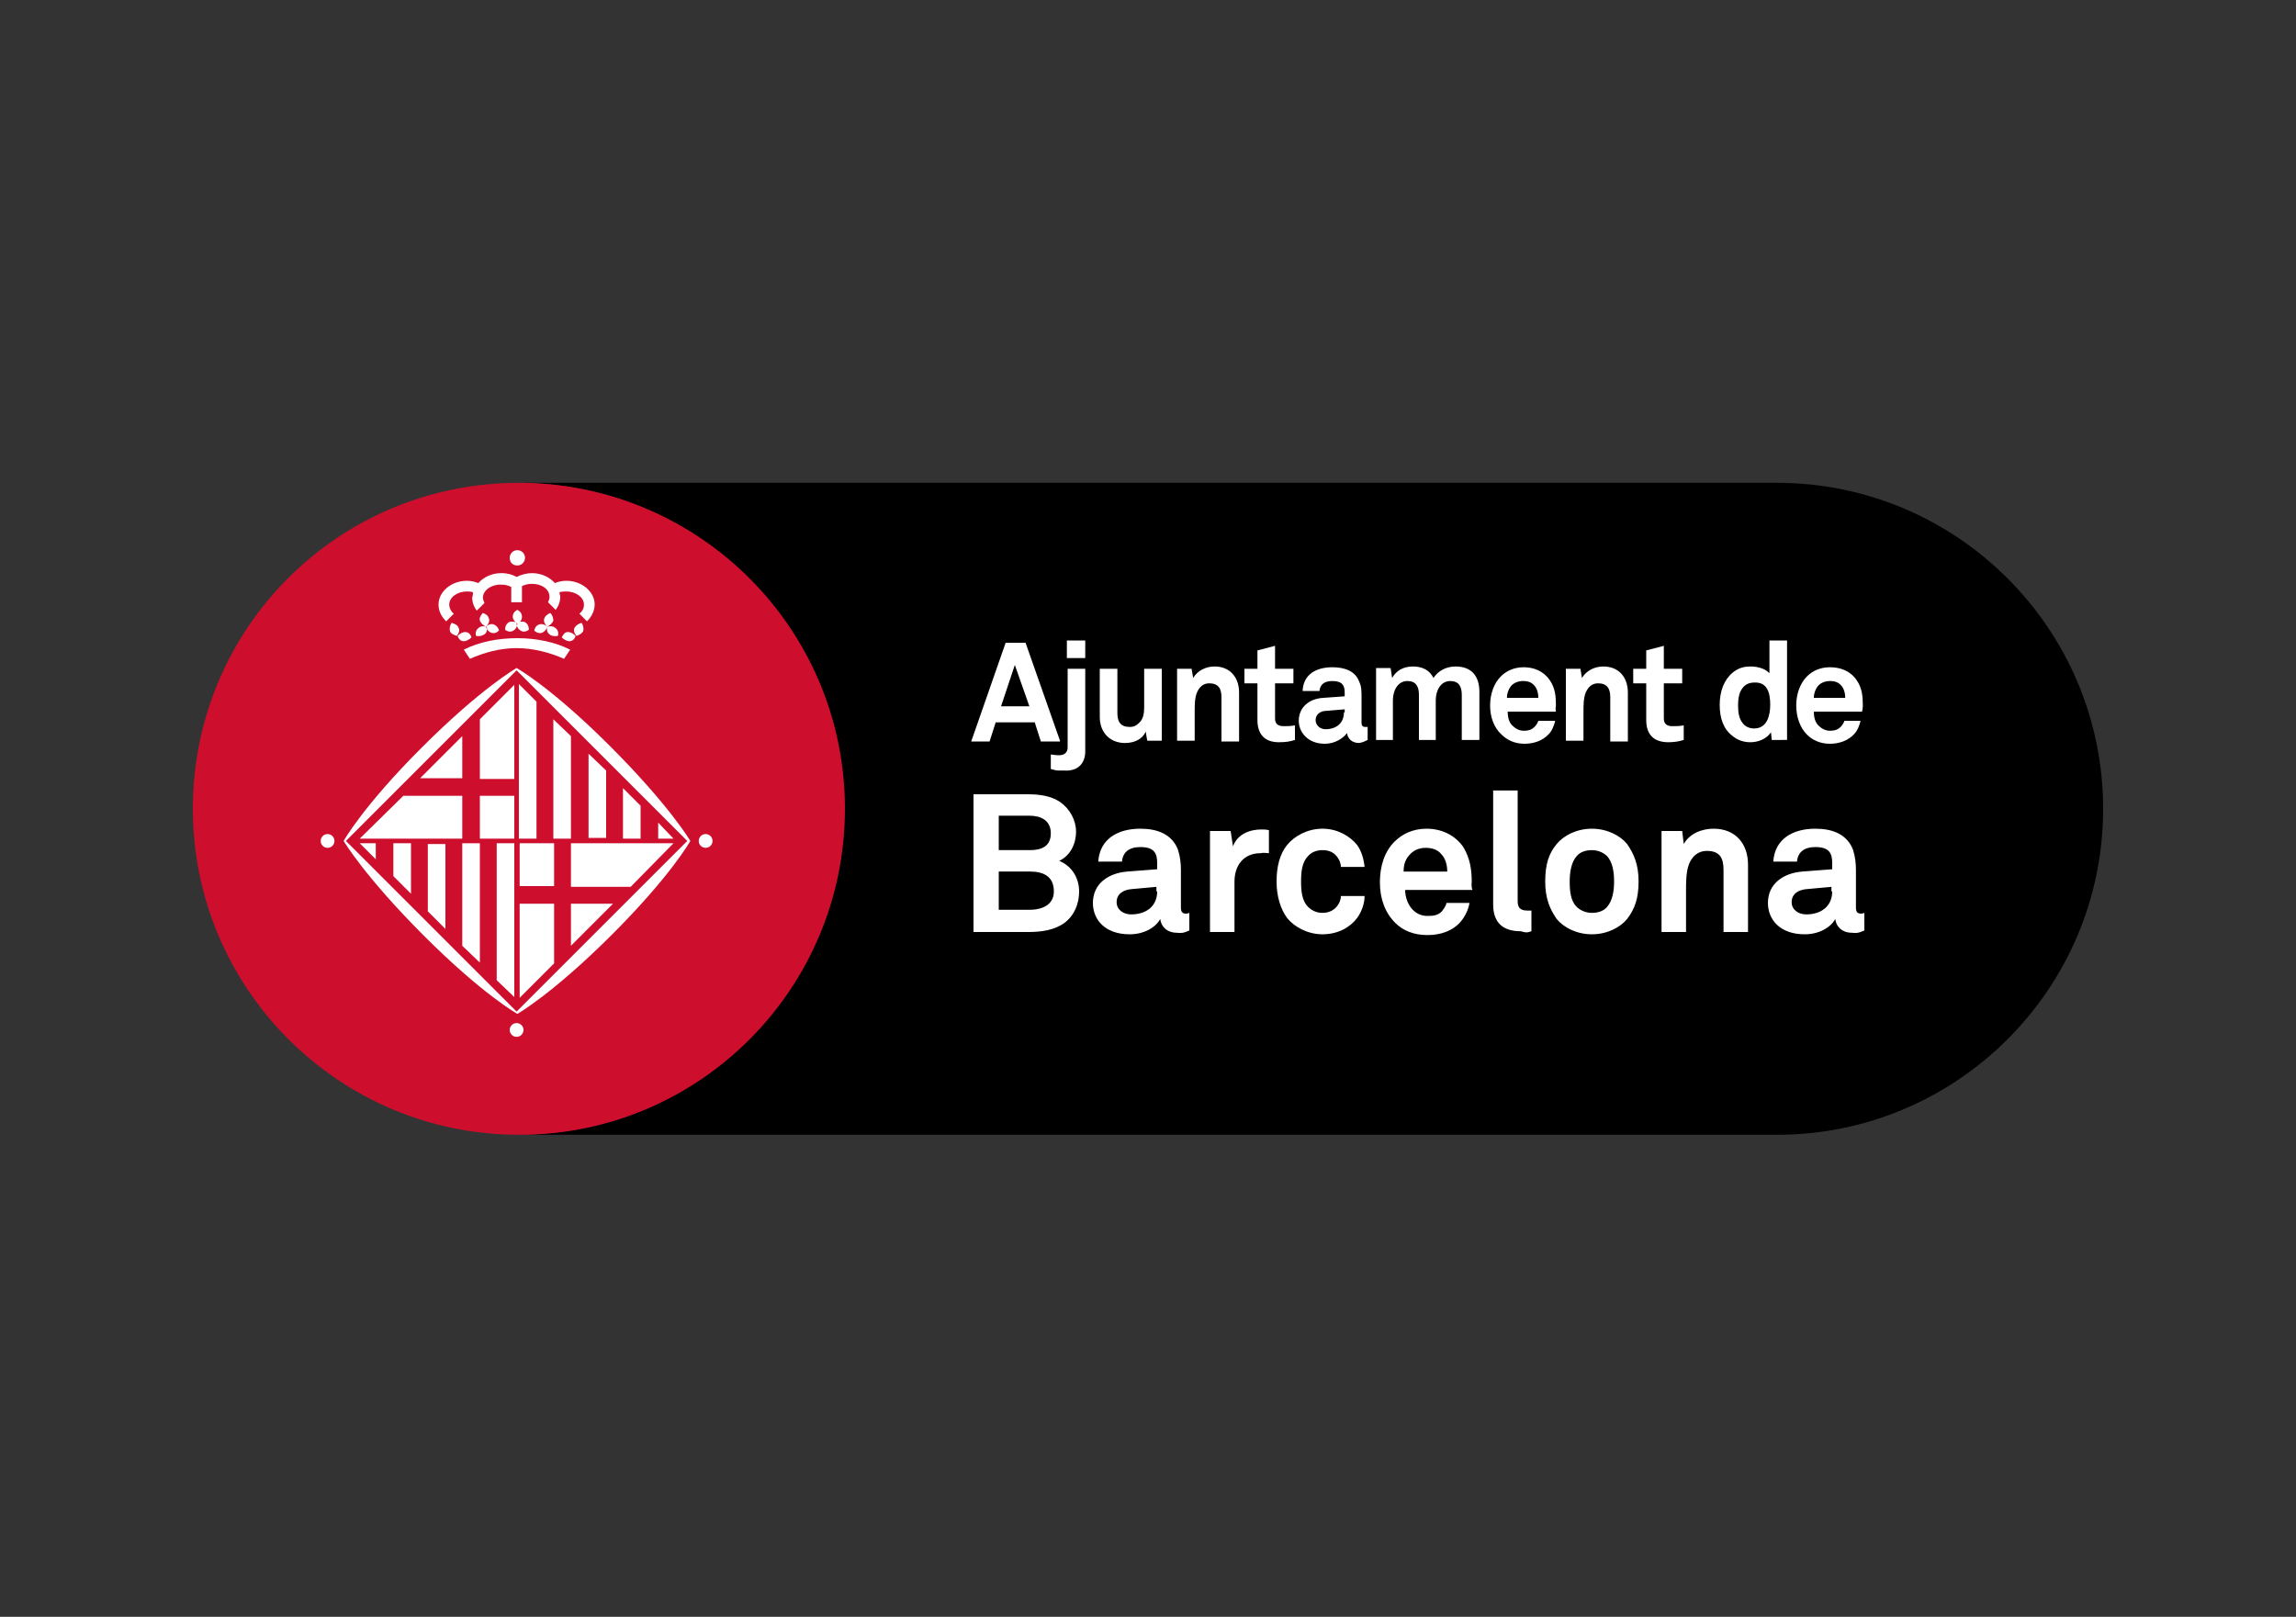 <?xml version="1.0" encoding="utf-8"?>
<!-- Generator: Adobe Illustrator 22.0.0, SVG Export Plug-In . SVG Version: 6.00 Build 0)  -->
<svg version="1.1" id="Layer_2" xmlns="http://www.w3.org/2000/svg" xmlns:xlink="http://www.w3.org/1999/xlink" x="0px" y="0px"
	 viewBox="0 0 300 211.3" style="enable-background:new 0 0 300 211.3;" xml:space="preserve">
<rect x="0" y="0" width="300" height="211.3" fill="#333333" stroke="none"/>
<style type="text/css">
	.st0{fill:#CE0E2D;}
	.st1{fill:#FFFFFF;}
</style>
<g>
	<g>
		<path d="M110.3,105.7c0-23.4-18.8-42.3-42.1-42.6h164c23.5,0,42.6,19.1,42.6,42.6c0,23.5-19.1,42.6-42.6,42.6c0,0,0,0-0.1,0H67.8
			C91.3,148.2,110.3,129.2,110.3,105.7z"/>
		<path class="st0" d="M67.8,63.1c0.2,0,0.3,0,0.5,0c23.3,0.3,42.1,19.2,42.1,42.6c0,23.5-19,42.6-42.5,42.6c0,0,0,0-0.1,0
			c-23.5,0-42.6-19.1-42.6-42.6C25.2,82.1,44.2,63.1,67.8,63.1z"/>
	</g>
	<g>
		<path class="st1" d="M67.5,132.2l22.3-22.3L67.5,87.6l-22.3,22.3L67.5,132.2z M90.2,109.9c0,0-2.5,4.5-10.2,12.2
			c-7.8,7.8-12.4,10.4-12.4,10.4s-4.5-2.5-12.2-10.2c-7.8-7.8-10.5-12.4-10.5-12.4s2.5-4.5,10.2-12.2c7.8-7.8,12.4-10.4,12.4-10.4
			s4.5,2.5,12.2,10.2C87.5,105.3,90.2,109.9,90.2,109.9 M67.5,132.2l22.3-22.3L67.5,87.6l-22.3,22.3L67.5,132.2z M90.2,109.9
			c0,0-2.5,4.5-10.2,12.2c-7.8,7.8-12.4,10.4-12.4,10.4s-4.5-2.5-12.2-10.2c-7.8-7.8-10.5-12.4-10.5-12.4s2.5-4.5,10.2-12.2
			c7.8-7.8,12.4-10.4,12.4-10.4s4.5,2.5,12.2,10.2C87.5,105.3,90.2,109.9,90.2,109.9 M88,109.6h-2v-2.1L88,109.6z M83.7,105.3v4.3
			h-2.3V103L83.7,105.3z M79.2,100.7v8.8h-2.3V98.5L79.2,100.7z M74.6,96.2v13.4h-2.3V94L74.6,96.2z M70.1,91.7v17.9h-2.3V89.4
			L70.1,91.7z M47,110.2h2.1v2.1L47,110.2z M51.4,114.5v-4.3h2.3v6.6L51.4,114.5z M55.9,119.1v-8.8h2.3v11.1L55.9,119.1z
			 M60.4,123.6v-13.4h2.3v15.6L60.4,123.6z M64.9,128.1v-17.9h2.3v20.1L64.9,128.1z M67.9,110.2h4.5v5.6h-4.5V110.2z M72.4,125.9
			l-4.5,4.5v-12.3h4.5V125.9z M62.7,94l4.5-4.5v12.3h-4.5V94z M67.2,109.6h-4.5V104h4.5V109.6z M91.3,109.9c0-0.5,0.4-0.9,0.9-0.9
			c0.5,0,0.9,0.4,0.9,0.9c0,0.5-0.4,0.9-0.9,0.9C91.7,110.8,91.3,110.4,91.3,109.9 M41.9,109.9c0-0.5,0.4-0.9,0.9-0.9
			c0.5,0,0.9,0.4,0.9,0.9c0,0.5-0.4,0.9-0.9,0.9C42.3,110.8,41.9,110.4,41.9,109.9 M66.6,134.6c0-0.5,0.4-0.9,0.9-0.9
			c0.5,0,0.9,0.4,0.9,0.9c0,0.5-0.4,0.9-0.9,0.9C67,135.5,66.6,135.1,66.6,134.6 M61.8,77.4c-0.3-0.1-0.6-0.1-0.8-0.1
			c-1.3,0-2.3,0.8-2.3,1.7c0,0.4,0.2,0.9,0.6,1.2l-1,1c-0.6-0.6-1-1.3-1-2.2c0-1.7,1.7-3.1,3.7-3.1c0.5,0,1,0.1,1.5,0.3
			c0.7-0.8,1.8-1.3,3-1.3c0.8,0,1.5,0.2,2,0.5c0.6-0.3,1.3-0.5,2-0.5c1.2,0,2.3,0.5,3,1.3c0.5-0.2,1-0.3,1.5-0.3
			c2,0,3.7,1.4,3.7,3.1c0,0.8-0.4,1.6-1,2.2l-1-1c0.4-0.3,0.6-0.7,0.6-1.2c0-0.9-1-1.7-2.3-1.7c-0.3,0-0.6,0-0.9,0.1
			c0,0.2,0.1,0.4,0.1,0.6c0,0.6-0.2,1.2-0.6,1.7l-1-1c0.1-0.2,0.2-0.4,0.2-0.7c0-1-1-1.7-2.3-1.7c-0.5,0-0.9,0.1-1.3,0.3v2.1h-1.4
			v-2c-0.4-0.2-0.8-0.3-1.4-0.3c-1.3,0-2.3,0.8-2.3,1.7c0,0.2,0.1,0.5,0.2,0.7l-1,1c-0.4-0.5-0.6-1.1-0.6-1.7
			C61.8,77.8,61.8,77.6,61.8,77.4 M60.6,84.9l0.8,1.2c1.8-0.8,3.9-1.4,6.1-1.4c2.2,0,4.4,0.6,6.2,1.4l0.8-1.2c-2-1-4.4-1.5-6.9-1.5
			C65,83.4,62.6,83.9,60.6,84.9 M66.6,72.9c0-0.5,0.4-1,1-1c0.5,0,1,0.4,1,1c0,0.5-0.4,1-1,1C67,73.9,66.6,73.5,66.6,72.9
			 M60.6,83.8c-0.4,0-0.7-0.3-0.8-0.7c0.3-0.3,0.6-0.5,1-0.5c0.4,0,0.7,0.3,0.8,0.7C61.3,83.6,60.9,83.8,60.6,83.8 M59.9,82
			c-0.1-0.3-0.5-0.5-0.9-0.6c-0.2,0.3-0.3,0.7-0.2,1.1c0.1,0.3,0.5,0.5,0.9,0.6C60,82.7,60.1,82.3,59.9,82 M64.2,82.7
			c-0.3-0.1-0.6-0.4-0.7-0.8c0.3-0.3,0.7-0.4,1-0.3c0.3,0.1,0.6,0.4,0.7,0.8C64.9,82.7,64.6,82.8,64.2,82.7 M63.3,82.9
			c0.3-0.2,0.4-0.6,0.3-1c-0.4-0.1-0.8-0.1-1.1,0.2c-0.3,0.2-0.4,0.6-0.3,1C62.6,83.2,63,83.1,63.3,82.9 M63.9,80.9
			c-0.1-0.4-0.3-0.6-0.8-0.8c-0.3,0.3-0.5,0.7-0.4,1c0.1,0.3,0.4,0.6,0.8,0.8C63.8,81.6,64,81.2,63.9,80.9 M74.4,83.8
			c0.4,0,0.7-0.3,0.8-0.7c-0.3-0.3-0.6-0.5-1-0.5c-0.4,0-0.6,0.3-0.8,0.7C73.7,83.6,74.1,83.8,74.4,83.8 M75.1,82
			c0.2-0.3,0.5-0.5,0.9-0.6c0.2,0.3,0.3,0.7,0.2,1.1c-0.2,0.3-0.5,0.5-0.9,0.6C75,82.7,74.9,82.3,75.1,82 M70.8,82.7
			c0.3-0.1,0.6-0.4,0.7-0.8c-0.3-0.3-0.7-0.4-1-0.3c-0.4,0.1-0.6,0.4-0.7,0.8C70.1,82.7,70.5,82.8,70.8,82.7 M71.8,82.9
			c-0.3-0.2-0.4-0.6-0.3-1c0.4-0.1,0.8-0.1,1.1,0.2c0.3,0.2,0.4,0.6,0.3,1C72.4,83.2,72,83.1,71.8,82.9 M71.1,80.9
			c0.1-0.4,0.4-0.6,0.8-0.8c0.3,0.3,0.4,0.7,0.4,1c-0.1,0.3-0.4,0.6-0.8,0.8C71.2,81.6,71,81.2,71.1,80.9 M67.1,82.4
			c0.3-0.2,0.5-0.5,0.5-1c-0.4-0.2-0.8-0.2-1.1-0.1c-0.3,0.2-0.5,0.5-0.5,1C66.4,82.6,66.8,82.6,67.1,82.4 M68,82.4
			c-0.3-0.2-0.5-0.5-0.5-1c0.4-0.2,0.8-0.2,1.1-0.1c0.3,0.2,0.5,0.5,0.5,1C68.7,82.6,68.3,82.6,68,82.4 M67,80.6
			c0-0.4,0.2-0.7,0.6-0.9c0.4,0.2,0.6,0.5,0.6,0.9c0,0.4-0.2,0.7-0.6,0.9C67.2,81.2,67,80.9,67,80.6"/>
		<polygon class="st1" points="74.6,123.6 74.6,123.6 74.6,118.1 80.1,118.1 		"/>
		<polygon class="st1" points="54.9,101.7 60.4,96.2 60.4,101.7 		"/>
		<polygon class="st1" points="74.6,110.2 74.6,113.1 74.6,115.9 78.5,115.9 82.4,115.9 88,110.2 		"/>
		<polygon class="st1" points="52.7,104 47,109.6 60.4,109.6 60.4,104 		"/>
	</g>
	<g>
		<path class="st1" d="M239.4,116.5c0,1.9-1.4,3-3.4,3c-1,0-1.9-0.6-1.9-1.6c0-1.1,0.9-1.6,1.9-1.7l3.3-0.3V116.5z M243.6,121.6
			v-2.3c0,0-0.2,0.1-0.4,0.1c-0.5,0-0.7-0.2-0.7-0.8v-4.9c0-0.9-0.1-1.8-0.4-2.7c-0.8-2-2.7-2.7-4.9-2.7c-2.9,0-5.3,1.3-5.5,4.3h3.1
			c0.1-1.2,0.9-1.9,2.4-1.9c1.8,0,2.2,0.8,2.2,2.1v0.8l-3.9,0.3c-2.5,0.2-4.5,1.6-4.5,4.1c0,2.2,1.6,4.1,4.8,4.1c1.9,0,3.4-0.9,4-2
			c0.1,1,0.9,1.8,2.2,1.8C242.8,122,243.1,121.8,243.6,121.6z M228.4,121.8V113c0-2.7-1.6-4.7-4.5-4.7c-1.5,0-3.1,0.6-3.9,2
			l-0.2-1.7h-2.7v13.2h3.2v-5.4c0-1.1,0-2.5,0.4-3.5c0.4-1,1.2-1.7,2.3-1.7c1.7,0,2.2,0.9,2.2,2.5v8.1H228.4z M210.9,115.2
			c0,1.2-0.2,2.5-0.9,3.3c-0.4,0.5-1.1,0.8-2,0.8c-0.9,0-1.6-0.4-2-0.8c-0.8-0.8-0.9-2.1-0.9-3.3c0-1.2,0.2-2.5,0.9-3.3
			c0.4-0.5,1.1-0.8,2-0.8c0.9,0,1.6,0.4,2,0.8C210.7,112.7,210.9,113.9,210.9,115.2 M214.1,115.2c0-2.2-0.6-3.6-1.5-4.9
			c-0.9-1.1-2.6-2-4.6-2c-2,0-3.7,0.9-4.6,2c-1,1.2-1.5,2.6-1.5,4.9c0,2.2,0.6,3.6,1.5,4.9c0.9,1.1,2.6,2,4.6,2c2,0,3.7-0.9,4.6-2
			C213.6,118.8,214.1,117.4,214.1,115.2 M200.1,121.7v-2.7c-0.2,0-0.3,0-0.5,0c-1.1,0-1.3-0.5-1.3-1.3v-14.4h-3.2v14.9
			c0,2.5,1.4,3.5,3.6,3.5C199.4,121.9,199.5,121.9,200.1,121.7 M189.1,113.9h-5.7c0-0.9,0.2-1.5,0.7-2.1c0.5-0.6,1.2-1,2.2-1
			c0.9,0,1.6,0.3,2,0.8C188.8,112.1,189.1,112.9,189.1,113.9 M192.3,115.3c0-1.6-0.2-3.1-1.1-4.6c-1.1-1.6-2.9-2.4-4.8-2.4
			c-1.8,0-3.2,0.7-4.2,1.7c-1.3,1.3-1.9,3.2-1.9,5.3c0,2.2,0.7,4,2,5.3c1,1,2.4,1.6,4.2,1.6c1.7,0,3.3-0.5,4.4-1.8
			c0.5-0.6,1-1.6,1.1-2.4h-3c-0.1,0.5-0.4,0.8-0.6,1.1c-0.5,0.5-1,0.6-1.9,0.6c-0.9,0-1.5-0.4-1.9-0.8c-0.6-0.6-1-1.6-1-2.6h8.8
			C192.2,115.9,192.3,115.3,192.3,115.3 M178.3,117.1h-3.1c0,0.5-0.2,0.9-0.4,1.2c-0.4,0.6-1.1,1-2,1c-0.9,0-1.5-0.4-1.9-0.8
			c-0.8-0.8-0.9-2.1-0.9-3.3c0-1.2,0.1-2.5,0.9-3.3c0.4-0.5,1.1-0.8,1.9-0.8c1,0,1.6,0.4,2,1c0.2,0.3,0.4,0.7,0.4,1.2h3.1
			c-0.1-1-0.4-2.1-1-2.9c-0.9-1.1-2.5-2.1-4.5-2.1c-2,0-3.7,1-4.6,2.1c-1,1.2-1.4,2.9-1.4,4.8c0,1.9,0.5,3.6,1.4,4.8
			c0.9,1.1,2.6,2.1,4.6,2.1c2,0,3.6-0.9,4.5-2.1C177.9,119.2,178.3,118.1,178.3,117.1 M165.8,111.5v-3c-0.3-0.1-0.7-0.1-1-0.1
			c-1.5,0-3.1,0.6-3.7,2.2l-0.3-2h-2.7v13.2h3.2v-6.6c0-2.1,1.2-3.7,3.4-3.7C165.1,111.4,165.5,111.5,165.8,111.5 M151.2,116.5
			c0,1.9-1.4,3-3.4,3c-1,0-1.9-0.6-1.9-1.6c0-1.1,0.9-1.6,1.9-1.7l3.3-0.3V116.5z M155.4,121.6v-2.3c0,0-0.2,0.1-0.4,0.1
			c-0.5,0-0.7-0.2-0.7-0.8v-4.9c0-0.9-0.1-1.8-0.4-2.7c-0.8-2-2.7-2.7-4.9-2.7c-2.9,0-5.3,1.3-5.5,4.3h3.1c0.1-1.2,0.9-1.9,2.4-1.9
			c1.8,0,2.2,0.8,2.2,2.1v0.8l-3.9,0.3c-2.5,0.2-4.5,1.6-4.5,4.1c0,2.2,1.6,4.1,4.8,4.1c1.9,0,3.4-0.9,4-2c0.1,1,0.9,1.8,2.2,1.8
			C154.6,122,154.9,121.8,155.4,121.6z M137.7,116.5c0,1.8-1.6,2.4-3.2,2.4h-4v-5h4.1C136.3,113.9,137.7,114.5,137.7,116.5
			 M137.3,108.9c0,1.7-1.2,2.2-2.7,2.2h-4.1v-4.5h4C136,106.6,137.3,107.2,137.3,108.9 M141,116.5c0-1.7-0.9-3.3-2.6-4
			c1.5-0.7,2.2-2.3,2.2-3.8c0-1.5-0.8-3-2.1-3.9c-1.2-0.8-2.7-1-4.2-1h-7.1v18h7.1c1.7,0,3.4-0.2,4.8-1.2
			C140.4,119.6,141,118.1,141,116.5"/>
		<g>
			<path class="st1" d="M241.1,91.2h-4.1c0-0.6,0.2-1.1,0.5-1.5c0.3-0.4,0.9-0.7,1.6-0.7c0.7,0,1.1,0.2,1.4,0.5
				C240.9,89.9,241.1,90.5,241.1,91.2 M243.4,92.2c0-1.2-0.1-2.3-0.8-3.3c-0.8-1.2-2.1-1.7-3.5-1.7c-1.3,0-2.3,0.5-3,1.2
				c-0.9,0.9-1.4,2.3-1.4,3.8c0,1.5,0.5,2.9,1.4,3.8c0.7,0.7,1.7,1.2,3,1.2c1.2,0,2.4-0.4,3.2-1.3c0.4-0.4,0.7-1.2,0.8-1.7H241
				c-0.1,0.3-0.3,0.6-0.5,0.8c-0.3,0.3-0.7,0.5-1.4,0.5c-0.6,0-1.1-0.3-1.4-0.6c-0.5-0.4-0.7-1.1-0.7-1.9h6.3
				C243.4,92.6,243.4,92.2,243.4,92.2 M231.3,92.1c0,1.4-0.4,3.1-2.1,3.1c-0.7,0-1.2-0.3-1.5-0.7c-0.5-0.6-0.6-1.5-0.6-2.3
				c0-0.8,0.1-1.7,0.6-2.3c0.3-0.4,0.8-0.7,1.5-0.7C231,89.1,231.3,90.7,231.3,92.1 M233.5,96.8V83.7h-2.3v4.3
				c-0.4-0.5-1.3-0.9-2.5-0.9c-1,0-1.7,0.3-2.3,0.8c-1.1,0.9-1.7,2.4-1.7,4.2c0,1.8,0.5,3.2,1.7,4.1c0.6,0.5,1.4,0.8,2.3,0.8
				c1,0,2.1-0.4,2.7-1.3l0.1,1H233.5z M220,96.7v-1.9c-0.6,0.1-1,0.1-1.5,0.1c-0.7,0-1.1-0.3-1.1-1v-4.6h2.4v-1.9h-2.4v-3l-2.3,0.6
				v2.4h-1.7v1.9h1.7v4.8c0,1.8,0.9,2.9,2.9,2.9C218.7,97,219.4,96.9,220,96.7 M212.7,96.8v-6.3c0-2-1.2-3.4-3.2-3.4
				c-1.1,0-2.2,0.5-2.8,1.5l-0.2-1.2h-1.9v9.4h2.3V93c0-0.8,0-1.8,0.3-2.5c0.3-0.7,0.8-1.2,1.6-1.2c1.2,0,1.6,0.7,1.6,1.8v5.8H212.7
				z M201,91.2h-4.1c0-0.6,0.2-1.1,0.5-1.5c0.3-0.4,0.9-0.7,1.6-0.7c0.7,0,1.1,0.2,1.4,0.5C200.8,89.9,201,90.5,201,91.2
				 M203.3,92.2c0-1.2-0.1-2.3-0.8-3.3c-0.8-1.2-2.1-1.7-3.4-1.7c-1.3,0-2.3,0.5-3,1.2c-0.9,0.9-1.4,2.3-1.4,3.8
				c0,1.5,0.5,2.9,1.5,3.8c0.7,0.7,1.7,1.2,3,1.2c1.2,0,2.4-0.4,3.2-1.3c0.4-0.4,0.7-1.2,0.8-1.7h-2.2c-0.1,0.3-0.3,0.6-0.5,0.8
				c-0.3,0.3-0.7,0.5-1.4,0.5c-0.6,0-1.1-0.3-1.4-0.6c-0.5-0.4-0.7-1.1-0.7-1.9h6.3C203.2,92.6,203.3,92.2,203.3,92.2 M193.3,96.8
				v-6.4c0-2-1-3.3-3.1-3.3c-1.3,0-2.3,0.6-2.9,1.5c-0.5-1-1.4-1.5-2.7-1.5c-1.3,0-2.2,0.6-2.7,1.5l-0.2-1.3h-1.9v9.4h2.2v-5.2
				c0-1.2,0.6-2.5,1.9-2.5c1.1,0,1.5,0.7,1.5,1.8v5.9h2.2v-5.2c0-1.2,0.6-2.5,1.9-2.5c1.1,0,1.5,0.7,1.5,1.8v5.9H193.3z M175.6,93.1
				c0,1.4-1,2.2-2.4,2.2c-0.7,0-1.3-0.5-1.3-1.2c0-0.8,0.7-1.2,1.4-1.2l2.4-0.2V93.1z M178.7,96.7v-1.7c0,0-0.1,0-0.3,0
				c-0.4,0-0.5-0.2-0.5-0.6V91c0-0.6,0-1.3-0.3-1.9c-0.5-1.4-1.9-1.9-3.5-1.9c-2.1,0-3.8,0.9-3.9,3.1h2.2c0.1-0.9,0.7-1.3,1.7-1.3
				c1.3,0,1.6,0.6,1.6,1.5V91l-2.8,0.2c-1.8,0.1-3.2,1.2-3.2,3c0,1.5,1.2,3,3.4,3c1.3,0,2.4-0.7,2.9-1.4c0.1,0.7,0.6,1.3,1.6,1.3
				C178.1,97,178.3,96.9,178.7,96.7z M169.2,96.7v-1.9c-0.6,0.1-1,0.1-1.5,0.1c-0.7,0-1.1-0.3-1.1-1v-4.6h2.4v-1.9h-2.4v-3l-2.3,0.6
				v2.4h-1.7v1.9h1.7v4.8c0,1.8,0.9,2.9,2.8,2.9C168,97,168.6,96.9,169.2,96.7 M161.9,96.8v-6.3c0-2-1.2-3.4-3.2-3.4
				c-1.1,0-2.2,0.5-2.8,1.5l-0.2-1.2h-1.9v9.4h2.3V93c0-0.8,0-1.8,0.3-2.5c0.3-0.7,0.8-1.2,1.6-1.2c1.2,0,1.6,0.7,1.6,1.8v5.8H161.9
				z M151.8,96.8v-9.4h-2.3v5c0,0.8-0.1,1.6-0.7,2.1c-0.3,0.3-0.6,0.5-1.2,0.5c-1.2,0-1.6-0.7-1.6-1.8v-5.8h-2.3v6.3
				c0,2,1.3,3.4,3.3,3.4c1.2,0,2.3-0.5,2.7-1.5l0.2,1.2H151.8z M141.8,98.2V87.4h-2.3v10.3c0,0.6-0.4,1-1.1,1c-0.3,0-0.4,0-1.1-0.1
				v1.9c0.4,0.1,0.7,0.2,1,0.2c0.3,0,0.5,0,0.8,0C140.8,100.8,141.8,99.8,141.8,98.2 M141.8,83.7h-2.4v2.3h2.4V83.7z M134.5,92.3
				h-3.7l1.8-5.4L134.5,92.3z M138.5,96.8L134,84h-2.6l-4.5,12.9h2.4l0.8-2.5h5.1l0.8,2.5H138.5z"/>
		</g>
	</g>
</g>
</svg>

